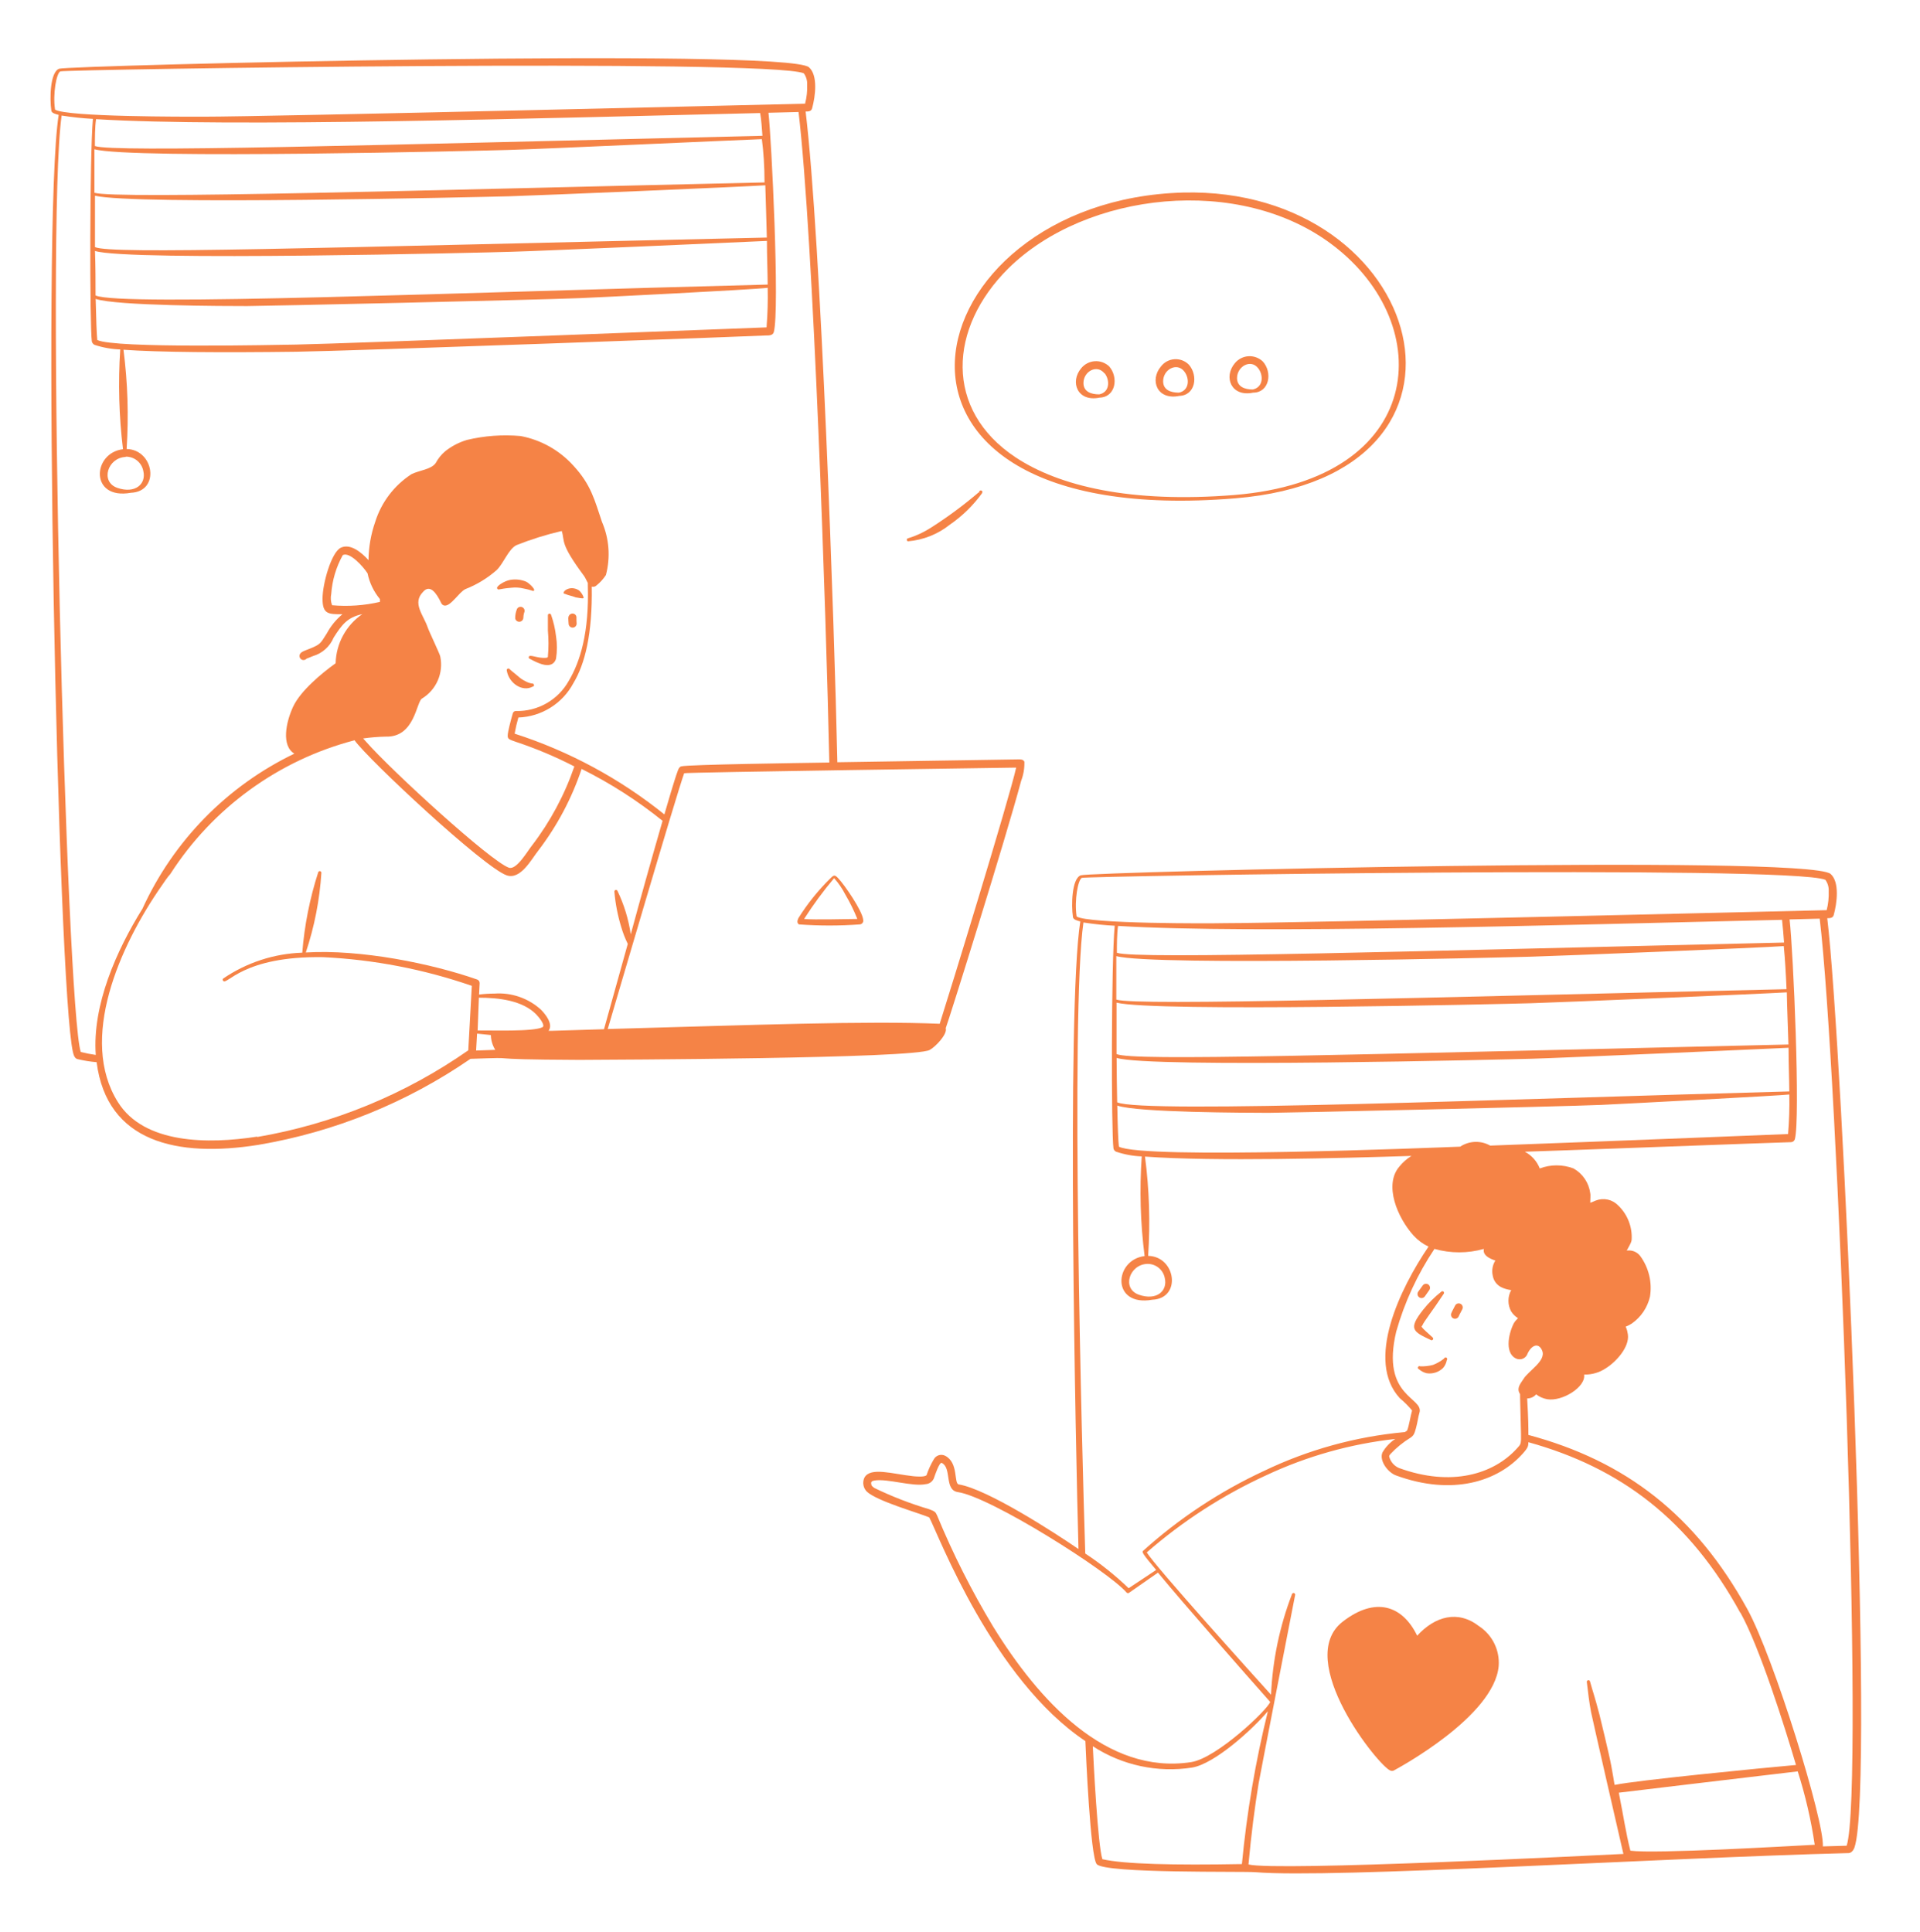 <svg width="154" height="155" viewBox="0 0 154 155" fill="none" xmlns="http://www.w3.org/2000/svg">
<path d="M88.197 31.897C89.5 31.858 89.73 30.264 88.963 29.39C88.81 29.246 88.629 29.135 88.431 29.063C88.233 28.992 88.023 28.962 87.813 28.976C87.603 28.99 87.398 29.047 87.211 29.143C87.024 29.239 86.858 29.373 86.725 29.536C85.798 30.632 86.411 32.265 88.197 31.897ZM88.596 29.934C89.04 30.502 89.017 31.467 88.166 31.636C87.484 31.636 86.902 31.406 86.902 30.724C86.909 29.773 88.005 29.198 88.596 29.965V29.934ZM94.59 31.759C95.893 31.72 96.123 30.126 95.356 29.252C95.207 29.101 95.026 28.984 94.828 28.909C94.629 28.834 94.416 28.802 94.204 28.816C93.992 28.829 93.785 28.888 93.598 28.989C93.411 29.089 93.247 29.229 93.118 29.398C92.198 30.486 92.796 32.127 94.59 31.759ZM94.989 29.796C95.433 30.364 95.402 31.329 94.559 31.498C93.877 31.498 93.294 31.268 93.294 30.586C93.294 29.635 94.398 29.038 94.989 29.796Z" fill="#F58346"/>
<path d="M99.066 39.976C121.012 38.182 114.305 14.964 94.889 15.447C73.073 16.053 66.519 42.644 99.066 39.976ZM80.877 21.533C87.085 15.401 99.465 13.96 106.939 19.694C115.317 26.086 114.382 38.458 99.013 39.708C90.665 40.382 84.947 38.995 81.459 36.688C75.718 32.886 76.063 26.309 80.877 21.533Z" fill="#F58346"/>
<path d="M100.515 31.498C101.818 31.498 102.086 29.865 101.282 28.991C101.128 28.847 100.947 28.736 100.749 28.665C100.551 28.593 100.341 28.564 100.131 28.577C99.921 28.591 99.716 28.648 99.529 28.744C99.342 28.84 99.177 28.974 99.043 29.137C98.116 30.241 98.744 31.866 100.515 31.498ZM100.914 29.536C101.358 30.103 101.328 31.069 100.484 31.245C99.81 31.245 99.22 31.007 99.22 30.325C99.227 29.382 100.323 28.777 100.914 29.536ZM74.568 84.228C75.02 83.99 76.009 82.963 75.856 82.48C76.147 81.713 80.662 67.295 81.904 62.642C82.091 62.153 82.18 61.632 82.164 61.109C82.08 60.94 81.942 60.925 81.773 60.917L67.163 61.147C66.926 50.117 65.845 19.134 64.618 8.947C64.833 8.947 65.071 8.947 65.14 8.686C65.4 7.736 65.623 6.041 64.887 5.398C63.093 3.826 5.481 5.244 4.745 5.513C4.009 5.781 3.978 7.935 4.116 8.855C4.116 9.077 4.492 9.161 4.706 9.215C3.327 18.022 4.637 79.123 5.849 84.396C5.91 84.657 5.994 84.91 6.217 84.963C6.721 85.084 7.233 85.166 7.75 85.209C8.577 91.655 14.234 92.874 20.735 91.839C26.837 90.806 32.639 88.451 37.736 84.941C42.542 84.772 37.506 84.987 46.467 85.025C49.158 85.01 73.28 84.925 74.568 84.228ZM38.411 80.035C39.944 80.035 41.891 80.234 43.01 81.376C43.225 81.598 43.776 82.265 43.508 82.403C42.803 82.779 39.269 82.648 38.311 82.664L38.411 80.035ZM38.265 82.917L39.369 83.032C39.381 83.452 39.503 83.861 39.722 84.22L38.188 84.274L38.265 82.917ZM81.505 61.577C80.984 63.968 76.047 80.035 75.373 82.127C69.478 81.882 60.663 82.219 48.744 82.549C49.273 80.763 54.27 63.692 54.876 62.029C54.914 61.952 81.428 61.577 81.505 61.577ZM4.415 8.793C4.224 7.513 4.53 5.873 4.837 5.727C5.274 5.566 61.752 4.7 64.473 5.881C64.662 6.143 64.757 6.462 64.741 6.785C64.762 7.302 64.705 7.818 64.573 8.318C64.504 8.318 21.386 9.368 16.281 9.361C14.978 9.361 5.366 9.391 4.415 8.793ZM7.803 27.274C7.757 26.868 7.711 25.626 7.673 23.978C9.29 24.538 18.098 24.553 19.815 24.553C21.064 24.553 42.941 24.063 46.498 23.917C47.747 23.871 60.295 23.242 61.575 23.089C61.599 24.148 61.569 25.207 61.483 26.263C61.437 26.263 28.07 27.558 23.77 27.642C22.229 27.665 9.152 27.964 7.803 27.274ZM61.506 19.057C24.238 19.9 8.976 20.414 7.619 19.824V15.7C10.685 16.466 38.426 15.807 40.841 15.746C43.447 15.669 59.72 14.979 61.384 14.864C61.422 16.236 61.476 17.7 61.506 19.057ZM7.619 20.13C10.195 20.981 39.2 20.253 40.94 20.199C43.562 20.13 60.104 19.394 61.514 19.326C61.514 20.575 61.568 21.771 61.575 22.828C36.793 23.457 9.674 24.599 7.665 23.702C7.665 22.629 7.665 21.41 7.619 20.13ZM61.322 14.634C34.617 15.24 9.198 15.999 7.573 15.462V11.974C10.54 12.787 38.725 12.089 40.825 12.028C43.332 11.959 58.456 11.262 61.108 11.162C61.238 12.143 61.322 13.339 61.322 14.634ZM61.123 10.894C29.036 11.66 9.045 12.243 7.612 11.714C7.612 11.108 7.612 10.181 7.704 9.56C18.611 10.227 42.818 9.491 60.97 9.069C61.062 9.575 61.115 10.365 61.154 10.886L61.123 10.894ZM6.477 84.389C5.312 80.725 3.664 18.26 4.944 9.269C5.774 9.401 6.611 9.49 7.451 9.537C7.19 12.503 7.19 26.132 7.366 27.389C7.38 27.448 7.406 27.503 7.443 27.551C7.48 27.599 7.527 27.638 7.581 27.665C8.247 27.885 8.942 28.009 9.643 28.033C9.468 30.702 9.542 33.381 9.865 36.036C7.405 36.327 7.175 40.121 10.494 39.531C12.878 39.432 12.356 36.059 10.156 36.02C10.329 33.364 10.244 30.697 9.904 28.056C12.717 28.263 17.829 28.294 23.785 28.217C28.086 28.156 60.832 26.96 61.399 26.914C61.698 26.914 61.989 26.914 62.066 26.638C62.549 24.86 61.874 11.016 61.637 9.046L64.051 8.985C65.247 19.157 66.266 49.328 66.519 61.17C64.105 61.209 55.198 61.331 54.646 61.477C54.493 61.523 54.439 61.638 54.362 61.837C54.094 62.55 53.504 64.597 53.289 65.333C49.716 62.456 45.644 60.261 41.278 58.855C41.355 58.419 41.454 57.986 41.577 57.56C42.49 57.527 43.378 57.254 44.153 56.77C44.928 56.286 45.562 55.607 45.992 54.8C46.919 53.267 47.525 50.853 47.464 47.059C47.527 47.077 47.594 47.08 47.659 47.065C47.723 47.05 47.783 47.019 47.831 46.974C48.13 46.735 48.389 46.451 48.598 46.131C48.974 44.715 48.863 43.215 48.284 41.869C47.686 40.106 47.417 38.895 45.984 37.347C44.87 36.116 43.384 35.284 41.753 34.978C40.312 34.85 38.86 34.956 37.453 35.292C36.82 35.48 36.23 35.787 35.713 36.197C35.399 36.462 35.139 36.785 34.946 37.147C34.571 37.669 33.689 37.707 33.007 38.036C31.619 38.935 30.588 40.291 30.094 41.869C29.75 42.855 29.569 43.891 29.557 44.935C28.99 44.307 28.093 43.571 27.334 43.939C26.576 44.307 25.863 46.829 25.87 48.055C25.878 49.282 26.346 49.274 27.465 49.274C26.955 49.701 26.531 50.221 26.215 50.807C25.694 51.627 25.717 51.681 24.858 52.033C24.422 52.217 24.023 52.294 24.023 52.623C24.022 52.69 24.041 52.755 24.078 52.81C24.116 52.865 24.169 52.907 24.231 52.931C24.293 52.954 24.361 52.958 24.425 52.941C24.49 52.925 24.547 52.889 24.59 52.838L25.104 52.631C25.472 52.523 25.812 52.334 26.099 52.078C26.385 51.823 26.611 51.506 26.759 51.152C27.403 50.14 27.848 49.519 29.059 49.266C28.417 49.707 27.888 50.294 27.516 50.979C27.144 51.664 26.94 52.427 26.921 53.206C25.786 54.019 24.107 55.421 23.517 56.678C22.927 57.936 22.551 59.821 23.609 60.458C18.221 63.051 13.911 67.45 11.429 72.891C9.329 76.263 7.397 80.633 7.681 84.626C7.275 84.57 6.873 84.491 6.477 84.389ZM10.08 36.634C10.416 36.627 10.744 36.74 11.004 36.954C11.264 37.168 11.439 37.467 11.498 37.799C11.736 38.841 10.831 39.623 9.421 39.14C8.01 38.657 8.639 36.71 10.08 36.657V36.634ZM29.481 45.993C29.637 46.751 29.976 47.459 30.47 48.055C30.477 48.132 30.477 48.209 30.47 48.285C29.214 48.576 27.921 48.666 26.637 48.553C26.528 48.264 26.504 47.951 26.568 47.649C26.645 46.554 26.962 45.489 27.495 44.529C28.055 44.245 29.128 45.449 29.481 45.993ZM30.907 59.093C33.306 59.185 33.382 56.249 33.865 56.027C34.422 55.684 34.859 55.177 35.119 54.577C35.378 53.976 35.446 53.31 35.314 52.669C35.314 52.532 34.41 50.654 34.302 50.324C33.973 49.343 33.037 48.385 33.934 47.48C34.494 46.829 35.015 47.595 35.383 48.362C35.404 48.416 35.438 48.464 35.482 48.501C35.526 48.539 35.579 48.565 35.636 48.576C36.15 48.668 36.809 47.511 37.33 47.258C38.252 46.898 39.103 46.379 39.844 45.725C40.404 45.173 40.787 44.046 41.423 43.732C42.604 43.263 43.819 42.884 45.057 42.597C45.325 43.456 44.88 43.556 46.843 46.2C46.958 46.353 47.042 46.583 47.149 46.767C47.153 46.831 47.153 46.895 47.149 46.959C47.264 50.73 46.536 53.091 45.616 54.624C45.198 55.372 44.583 55.992 43.839 56.417C43.095 56.843 42.249 57.057 41.393 57.039C41.336 57.034 41.279 57.049 41.231 57.081C41.184 57.114 41.149 57.161 41.132 57.215C41.132 57.215 40.864 58.143 40.764 58.679C40.641 59.331 40.764 59.285 41.408 59.522C43.01 60.055 44.568 60.711 46.068 61.485C45.283 63.77 44.134 65.913 42.665 67.832C42.343 68.222 41.439 69.809 40.825 69.61C39.377 69.119 31.374 61.807 29.327 59.461L29.128 59.239C29.718 59.156 30.311 59.107 30.907 59.093ZM13.598 70.139C13.576 70.146 13.552 70.146 13.529 70.139C13.548 70.156 13.572 70.167 13.598 70.169V70.139ZM20.627 91.18C16.703 91.793 11.559 91.778 9.459 88.413C6.301 83.384 9.574 75.918 12.97 71.051C13.115 70.836 13.491 70.284 13.659 70.116C17.064 64.811 22.34 60.98 28.438 59.384C29.519 60.917 38.848 69.618 40.649 70.223C41.761 70.591 42.619 68.935 43.179 68.23C44.689 66.254 45.862 64.043 46.651 61.684C48.959 62.833 51.136 64.229 53.144 65.846C52.267 68.874 51.416 71.91 50.591 74.953C50.415 73.743 50.055 72.567 49.526 71.465C49.512 71.435 49.488 71.412 49.458 71.399C49.429 71.386 49.395 71.385 49.365 71.396C49.334 71.406 49.308 71.428 49.293 71.456C49.277 71.485 49.273 71.518 49.28 71.549C49.362 72.501 49.545 73.441 49.824 74.355C49.96 74.824 50.137 75.281 50.353 75.719C49.395 79.153 48.59 82.051 48.445 82.564C43.493 82.71 43.983 82.725 44.029 82.649C44.344 82.127 43.8 81.414 43.378 80.985C42.877 80.533 42.291 80.187 41.653 79.967C41.016 79.747 40.341 79.658 39.668 79.705C39.253 79.706 38.838 79.731 38.426 79.782L38.472 78.877C38.476 78.812 38.458 78.748 38.422 78.695C38.386 78.641 38.334 78.6 38.273 78.578C34.632 77.298 28.929 76.141 24.529 76.409C25.218 74.343 25.639 72.197 25.778 70.024C25.781 69.992 25.772 69.961 25.753 69.935C25.734 69.91 25.707 69.892 25.676 69.885C25.645 69.879 25.612 69.884 25.584 69.899C25.557 69.915 25.536 69.94 25.525 69.97C24.849 72.064 24.419 74.23 24.245 76.424C21.975 76.5 19.774 77.221 17.898 78.502C17.887 78.513 17.877 78.527 17.871 78.542C17.864 78.557 17.861 78.573 17.861 78.59C17.861 78.606 17.864 78.623 17.871 78.638C17.877 78.653 17.887 78.666 17.898 78.678C18.205 79.092 19.431 76.677 25.924 76.785C29.986 76.98 34 77.754 37.844 79.084L37.56 84.258C32.497 87.795 26.715 90.169 20.627 91.211V91.18Z" fill="#F58346"/>
<path d="M64.082 74.156C65.707 74.275 67.339 74.275 68.965 74.156C69.009 74.153 69.052 74.14 69.09 74.118C69.129 74.097 69.162 74.067 69.187 74.031C69.213 73.995 69.23 73.954 69.238 73.911C69.246 73.867 69.244 73.823 69.233 73.78C69.172 73.075 67.746 70.99 67.225 70.446C66.964 70.17 66.887 70.177 66.619 70.446C65.634 71.41 64.767 72.489 64.036 73.657C63.944 73.857 63.913 74.048 64.082 74.156ZM66.903 70.446C67.257 70.842 67.559 71.282 67.799 71.756C68.171 72.385 68.494 73.041 68.765 73.719C68.076 73.719 65.27 73.803 64.496 73.719C65.225 72.576 66.029 71.483 66.903 70.446ZM72.82 43.425C74.053 43.322 75.227 42.855 76.193 42.084C77.181 41.401 78.047 40.556 78.753 39.585C78.922 39.325 78.546 39.263 78.539 39.462C77.315 40.511 76.019 41.472 74.66 42.337C74.08 42.709 73.45 42.998 72.79 43.196C72.77 43.209 72.754 43.228 72.745 43.25C72.735 43.272 72.731 43.296 72.735 43.32C72.738 43.344 72.748 43.366 72.763 43.385C72.778 43.403 72.798 43.417 72.82 43.425ZM78.531 39.478C78.538 39.52 78.559 39.558 78.592 39.585C78.572 39.576 78.554 39.561 78.541 39.542C78.529 39.523 78.523 39.501 78.523 39.478H78.531ZM42.412 52.693C42.402 52.725 42.406 52.76 42.422 52.79C42.437 52.821 42.464 52.843 42.496 52.854C42.68 52.946 42.949 53.099 43.263 53.214C43.838 53.444 44.413 53.436 44.597 52.846C44.693 52.244 44.693 51.631 44.597 51.029C44.529 50.452 44.398 49.884 44.206 49.335C44.2 49.301 44.18 49.27 44.151 49.25C44.123 49.23 44.087 49.222 44.052 49.228C44.018 49.234 43.987 49.254 43.967 49.282C43.947 49.311 43.939 49.347 43.945 49.381V50.577C44.008 51.276 44.008 51.979 43.945 52.678C43.945 52.746 43.868 52.762 43.807 52.769C43.133 52.838 42.489 52.455 42.412 52.693ZM41.975 49.581C41.978 49.438 41.999 49.297 42.036 49.159C42.057 49.122 42.07 49.081 42.075 49.039C42.08 48.996 42.076 48.953 42.065 48.913C42.053 48.872 42.033 48.833 42.007 48.8C41.98 48.767 41.947 48.739 41.91 48.718C41.873 48.698 41.832 48.685 41.789 48.68C41.747 48.675 41.704 48.678 41.663 48.69C41.622 48.702 41.584 48.722 41.551 48.748C41.518 48.775 41.49 48.808 41.469 48.845C41.369 49.088 41.319 49.349 41.324 49.611C41.339 49.689 41.381 49.759 41.444 49.808C41.506 49.856 41.584 49.881 41.663 49.878C41.742 49.874 41.817 49.842 41.874 49.787C41.931 49.733 41.967 49.659 41.975 49.581ZM46.237 49.573C46.245 49.515 46.236 49.456 46.212 49.402C46.188 49.349 46.149 49.303 46.101 49.271C46.052 49.238 45.995 49.22 45.937 49.218C45.878 49.215 45.82 49.23 45.769 49.259C45.486 49.404 45.608 49.795 45.608 50.025C45.608 50.111 45.642 50.193 45.703 50.253C45.763 50.313 45.845 50.347 45.93 50.347C46.016 50.347 46.098 50.313 46.158 50.253C46.218 50.193 46.252 50.111 46.252 50.025C46.24 49.875 46.234 49.724 46.237 49.573ZM41.002 47.151C41.337 47.11 41.678 47.131 42.006 47.212C42.772 47.358 42.772 47.48 42.841 47.358C42.91 47.235 42.435 46.775 42.197 46.66C41.79 46.492 41.343 46.444 40.91 46.522C40.45 46.606 39.783 47.028 39.875 47.204C39.967 47.381 39.967 47.235 41.002 47.151ZM45.946 47.841L46.191 47.925C46.268 47.925 46.751 48.048 46.804 47.979C46.858 47.91 46.605 47.457 46.398 47.335C45.746 46.952 45.118 47.404 45.218 47.611C45.456 47.701 45.699 47.778 45.946 47.841ZM42.657 54.831C42.465 54.798 42.281 54.731 42.113 54.632C41.906 54.53 41.715 54.398 41.546 54.241C41.247 53.988 40.94 53.751 40.879 53.682C40.861 53.657 40.834 53.639 40.804 53.632C40.775 53.624 40.743 53.628 40.715 53.642C40.688 53.655 40.666 53.679 40.654 53.707C40.642 53.735 40.64 53.767 40.649 53.797C40.818 54.816 41.898 55.529 42.719 55.084C42.926 55.054 42.826 54.793 42.657 54.831ZM146.561 73.657C146.768 73.657 147.013 73.657 147.082 73.397C147.342 72.454 147.565 70.752 146.829 70.108C145.012 68.529 87.415 69.947 86.687 70.216C85.959 70.484 85.92 72.63 86.058 73.55C86.058 73.772 86.434 73.864 86.648 73.918C85.529 81.07 86.288 116.499 86.503 124.264C84.594 122.953 79.183 119.45 76.906 119.082C76.484 119.021 76.906 117.342 75.81 116.782C75.653 116.703 75.471 116.687 75.302 116.738C75.133 116.79 74.991 116.904 74.905 117.058C74.661 117.464 74.463 117.896 74.315 118.346C74.139 118.499 73.495 118.446 73.265 118.423C71.594 118.246 69.808 117.656 69.333 118.538C69.247 118.722 69.219 118.927 69.253 119.127C69.288 119.327 69.382 119.512 69.524 119.657C70.344 120.423 73.663 121.359 74.537 121.727C75.304 123.206 79.635 134.704 87.055 139.671C87.101 140.69 87.453 148.938 87.967 149.544C88.649 150.31 99.764 150.103 100.699 150.188C106.831 150.701 132.993 149.046 148.27 148.655C148.416 148.655 148.623 148.54 148.745 148.202C150.401 143.481 147.802 84.021 146.561 73.657ZM86.35 73.489C86.166 72.209 86.465 70.568 86.771 70.423C87.078 70.277 143.494 69.38 146.407 70.576C146.598 70.837 146.693 71.157 146.676 71.481C146.696 71.997 146.642 72.513 146.515 73.013C146.446 73.013 103.328 74.064 98.223 74.056C97.066 74.087 87.262 74.117 86.35 73.519V73.489ZM139.593 129.361C141.126 132.105 143.165 138.56 144.054 141.587C141.386 141.825 131.207 142.821 129.544 143.182C129.467 143.182 129.544 143.312 129.237 141.649C129.068 140.721 128.332 137.716 128.294 137.563C127.919 136.114 127.75 135.685 127.528 134.873C127.517 134.843 127.496 134.817 127.469 134.802C127.441 134.786 127.408 134.781 127.377 134.788C127.346 134.794 127.319 134.812 127.3 134.838C127.281 134.863 127.272 134.895 127.275 134.926C127.367 135.693 127.466 136.582 127.62 137.364C127.62 137.44 130.187 148.647 130.21 148.724C127.788 148.839 102.385 150.126 100.139 149.567C100.362 147.091 100.653 144.906 100.952 143.067C100.952 142.99 103.842 128.127 103.88 127.951C103.888 127.919 103.883 127.886 103.867 127.858C103.852 127.829 103.826 127.808 103.796 127.797C103.765 127.787 103.732 127.788 103.702 127.801C103.672 127.814 103.648 127.837 103.635 127.866C102.64 130.453 102.071 133.184 101.948 135.953C100.929 134.827 92.528 125.521 91.984 124.532C94.873 122.014 98.11 119.925 101.596 118.331C104.853 116.807 108.339 115.829 111.913 115.433C111.491 115.708 111.139 116.078 110.886 116.514C110.603 117.15 111.3 118.116 111.975 118.361C116.459 120.002 120.123 118.883 122.154 116.591C122.599 116.093 122.576 115.985 122.591 115.694C130.026 117.756 135.522 121.949 139.593 129.392V129.361ZM130.77 148.463C130.387 146.93 130.249 145.857 129.842 143.81C130.088 143.772 142.713 142.277 144.192 142.101C144.805 144.023 145.261 145.992 145.556 147.988C143.556 148.088 132.748 148.731 130.77 148.463ZM111.99 106.818C112.658 104.46 113.692 102.222 115.056 100.187C116.351 100.555 117.724 100.555 119.019 100.187C118.912 100.693 119.441 100.954 119.939 101.122C119.825 101.302 119.749 101.502 119.713 101.711C119.678 101.92 119.684 102.134 119.732 102.341C119.765 102.534 119.842 102.717 119.958 102.876C120.074 103.034 120.225 103.163 120.399 103.253C120.654 103.379 120.929 103.459 121.211 103.491C121.066 103.754 120.99 104.049 120.99 104.349C120.99 104.65 121.066 104.945 121.211 105.208C121.35 105.425 121.536 105.609 121.756 105.744C121.625 105.866 121.511 106.005 121.418 106.158C120.943 107.093 120.69 108.673 121.694 109.017C121.864 109.068 122.047 109.049 122.203 108.966C122.359 108.883 122.477 108.742 122.53 108.573C122.844 107.906 123.404 107.676 123.687 108.328C124.055 109.163 122.583 109.968 122.193 110.627C122.009 110.926 121.648 111.294 121.863 111.731C121.947 111.907 121.917 111.731 121.924 112.13C122.001 116.062 122.124 115.686 121.687 116.177C119.816 118.262 116.405 119.304 112.189 117.756C112 117.671 111.833 117.544 111.7 117.385C111.567 117.225 111.472 117.038 111.423 116.836C111.423 116.775 111.461 116.721 111.515 116.652C111.999 116.135 112.551 115.687 113.155 115.318C113.393 115.142 113.446 115.027 113.577 114.552C113.707 114.077 113.753 113.632 113.845 113.356C114.274 112.076 110.725 112.122 111.99 106.818ZM119.525 91.901C119.155 91.691 118.735 91.588 118.31 91.603C117.885 91.618 117.472 91.75 117.118 91.985C114.872 92.07 91.715 93.02 89.745 91.985C89.692 91.579 89.646 90.345 89.615 88.689C91.232 89.256 100.04 89.264 101.757 89.272C102.999 89.272 124.875 88.781 128.44 88.635C130.026 88.566 143.165 87.869 143.517 87.8C143.54 88.859 143.507 89.918 143.418 90.973C143.418 90.973 130.348 91.502 119.525 91.901ZM143.448 83.791C106.801 84.619 90.926 85.14 89.554 84.558V80.433C92.62 81.2 120.361 80.549 122.783 80.48C125.389 80.403 141.655 79.713 143.318 79.606C143.341 80.97 143.41 82.403 143.448 83.791ZM89.561 84.864C92.129 85.707 121.119 84.979 122.875 84.933C125.504 84.856 142.038 84.121 143.456 84.052C143.456 85.301 143.51 86.504 143.517 87.555C121.112 88.153 91.631 89.356 89.607 88.428C89.584 87.363 89.569 86.136 89.561 84.864ZM143.295 79.353C113.899 80.02 91.171 80.717 89.538 80.188V76.701C92.497 77.513 120.682 76.808 122.79 76.746C124.776 76.693 141.187 76.034 143.073 75.896C143.172 76.885 143.241 78.073 143.295 79.353ZM143.096 75.612C113.508 76.287 91.079 76.984 89.584 76.432C89.584 75.827 89.584 74.899 89.676 74.278C100.576 74.945 124.86 74.209 142.935 73.788C142.996 74.317 143.057 75.091 143.096 75.612ZM86.901 74.002C87.732 74.132 88.569 74.219 89.408 74.263C89.124 77.245 89.132 90.851 89.308 92.115C89.318 92.176 89.342 92.233 89.38 92.281C89.418 92.329 89.467 92.367 89.523 92.391C90.186 92.614 90.878 92.741 91.577 92.767C91.391 95.433 91.468 98.111 91.807 100.762C89.347 101.061 89.109 104.848 92.428 104.265C94.804 104.158 94.314 100.785 92.091 100.747C92.268 98.09 92.183 95.422 91.838 92.782C97.349 93.189 107.682 92.905 113.209 92.729C112.841 92.956 112.515 93.243 112.243 93.579C110.971 95.051 112.09 97.696 113.385 99.122C113.722 99.491 114.129 99.79 114.581 100.003C112.281 103.383 109.499 109.155 112.281 112.168C112.637 112.465 112.965 112.794 113.262 113.149C113.14 113.548 113.017 114.391 112.864 114.759C112.657 114.904 112.711 114.881 112.603 114.889C108.711 115.251 104.913 116.302 101.389 117.994C97.852 119.636 94.581 121.799 91.685 124.409C91.585 124.509 91.608 124.609 92.735 125.942L90.527 127.407C89.453 126.376 88.289 125.445 87.047 124.624C86.787 116.736 85.851 81.254 86.901 74.002ZM92.022 101.39C92.352 101.383 92.674 101.493 92.931 101.7C93.188 101.908 93.363 102.2 93.425 102.525C93.67 103.567 92.765 104.357 91.355 103.866C89.945 103.376 90.581 101.436 92.022 101.39ZM79.65 130.473C77.931 127.618 76.43 124.638 75.158 121.558C75.036 121.305 75.02 121.251 74.522 121.067C73.02 120.622 71.556 120.055 70.145 119.373C70.06 119.32 69.983 119.255 69.915 119.182C69.808 118.86 69.915 118.814 70.137 118.768C71.142 118.591 73.204 119.281 74.246 119.059C74.409 119.049 74.565 118.987 74.691 118.882C74.816 118.777 74.905 118.635 74.944 118.476C74.997 118.338 75.35 117.265 75.541 117.357C76.362 117.771 75.725 119.527 76.822 119.695C79.435 120.071 88.879 126.027 90.366 127.759C90.395 127.787 90.433 127.803 90.474 127.803C90.514 127.803 90.552 127.787 90.581 127.759L92.88 126.157C94.988 128.717 99.725 134.098 101.879 136.528C101.711 137.111 97.602 141.043 95.54 141.357C88.726 142.408 83.283 136.375 79.65 130.473ZM88.419 149.145C88.051 148.019 87.706 141.281 87.653 140.085C90.008 141.619 92.847 142.228 95.625 141.794C97.434 141.488 100.469 138.728 101.695 137.272C100.7 141.303 100.003 145.402 99.611 149.536C94.168 149.636 90.159 149.544 88.419 149.145ZM148.117 148.065L146.208 148.118C146.338 146.102 142.268 132.941 140.152 129.085C135.998 121.535 130.394 117.204 122.591 115.111C122.591 114.506 122.591 113.877 122.491 112.183C122.628 112.184 122.764 112.155 122.888 112.098C123.012 112.041 123.123 111.958 123.212 111.854C123.47 112.054 123.772 112.188 124.094 112.245C125.282 112.452 127.206 111.279 127.06 110.267C127.675 110.284 128.28 110.109 128.792 109.769C129.674 109.217 130.701 108.036 130.571 107.063C130.44 106.089 130.134 106.657 130.885 106.174C131.62 105.66 132.139 104.893 132.341 104.02C132.433 103.455 132.413 102.878 132.281 102.322C132.15 101.766 131.91 101.241 131.575 100.777C131.456 100.614 131.297 100.486 131.112 100.405C130.928 100.324 130.725 100.294 130.525 100.317C130.448 100.317 130.463 100.371 130.709 99.896C130.785 99.768 130.84 99.628 130.87 99.482C130.906 98.967 130.827 98.451 130.64 97.97C130.454 97.489 130.163 97.055 129.789 96.699C129.562 96.464 129.271 96.301 128.951 96.231C128.632 96.161 128.299 96.188 127.995 96.308C127.995 96.308 127.658 96.454 127.551 96.485C127.551 96.209 127.589 95.826 127.551 95.718C127.496 95.306 127.347 94.912 127.114 94.567C126.881 94.223 126.571 93.937 126.209 93.733C125.337 93.404 124.375 93.404 123.503 93.733C123.277 93.158 122.853 92.682 122.308 92.391C122.806 92.391 143.157 91.625 143.663 91.625C143.731 91.621 143.797 91.596 143.85 91.554C143.904 91.511 143.943 91.453 143.962 91.387C144.414 89.747 143.839 76.317 143.54 73.757L145.955 73.696C147.388 85.6 149.573 143.573 148.117 148.065Z" fill="#F58346"/>
<path d="M114.29 103.989L114.642 103.491C114.691 103.421 114.71 103.334 114.695 103.25C114.68 103.166 114.632 103.091 114.562 103.042C114.492 102.994 114.405 102.975 114.321 102.99C114.237 103.005 114.162 103.053 114.113 103.123L113.753 103.621C113.704 103.692 113.686 103.78 113.701 103.865C113.717 103.95 113.766 104.025 113.837 104.073C113.908 104.122 113.996 104.141 114.081 104.125C114.166 104.109 114.241 104.06 114.29 103.989ZM114.757 107.492C114.895 107.592 115.041 107.377 114.895 107.278C114.428 106.856 114.19 106.641 114.083 106.511C113.975 106.381 114.037 106.411 114.083 106.327C114.228 105.982 114.849 105.231 115.792 103.797C115.814 103.771 115.825 103.737 115.822 103.702C115.82 103.668 115.803 103.636 115.777 103.614C115.75 103.591 115.716 103.58 115.681 103.583C115.647 103.586 115.615 103.602 115.593 103.629C115.063 104.049 114.582 104.527 114.159 105.055C112.925 106.618 113.324 106.818 114.757 107.492ZM117.003 105.591C117.072 105.423 117.21 105.2 117.294 105.016C117.312 104.978 117.322 104.936 117.323 104.893C117.325 104.851 117.318 104.808 117.303 104.768C117.288 104.728 117.265 104.692 117.236 104.661C117.207 104.63 117.172 104.605 117.133 104.587C117.095 104.569 117.053 104.56 117.01 104.558C116.968 104.557 116.925 104.564 116.885 104.579C116.846 104.594 116.809 104.616 116.778 104.645C116.747 104.674 116.722 104.709 116.704 104.748C116.627 104.917 116.497 105.124 116.405 105.346C116.389 105.385 116.381 105.427 116.381 105.47C116.381 105.512 116.39 105.554 116.406 105.593C116.422 105.632 116.446 105.668 116.476 105.698C116.507 105.728 116.542 105.751 116.581 105.767C116.621 105.784 116.663 105.792 116.705 105.792C116.748 105.791 116.79 105.783 116.829 105.767C116.868 105.75 116.904 105.726 116.933 105.696C116.963 105.666 116.987 105.63 117.003 105.591ZM114.428 110.16C114.665 110.198 114.908 110.179 115.137 110.106C115.366 110.033 115.575 109.907 115.746 109.738C115.901 109.56 116.004 109.342 116.045 109.11C116.058 109.095 116.068 109.078 116.073 109.059C116.079 109.04 116.08 109.02 116.076 109.001C116.073 108.981 116.066 108.963 116.054 108.947C116.043 108.931 116.028 108.918 116.011 108.908C115.994 108.899 115.975 108.893 115.955 108.892C115.936 108.891 115.916 108.895 115.898 108.902C115.88 108.91 115.864 108.921 115.851 108.936C115.838 108.951 115.828 108.968 115.823 108.987C115.556 109.199 115.259 109.37 114.941 109.493C114.608 109.579 114.265 109.618 113.922 109.608C113.906 109.598 113.888 109.592 113.869 109.59C113.85 109.587 113.832 109.589 113.814 109.595C113.796 109.601 113.779 109.61 113.766 109.623C113.752 109.636 113.741 109.651 113.734 109.669C113.726 109.686 113.723 109.705 113.724 109.723C113.724 109.742 113.729 109.761 113.737 109.777C113.746 109.794 113.758 109.809 113.772 109.821C113.787 109.832 113.804 109.841 113.822 109.845C113.995 109.999 114.203 110.107 114.428 110.16ZM118.628 130.45C116.949 129.147 115.11 129.645 113.669 131.216C112.496 128.794 110.327 128.05 107.697 130.089C103.734 133.156 110.61 141.741 111.53 142.04C111.609 142.07 111.696 142.07 111.775 142.04C112.105 141.863 119.839 137.709 120.207 133.654C120.254 133.027 120.132 132.4 119.855 131.836C119.577 131.273 119.153 130.794 118.628 130.45Z" fill="#F58346"/>
</svg>
